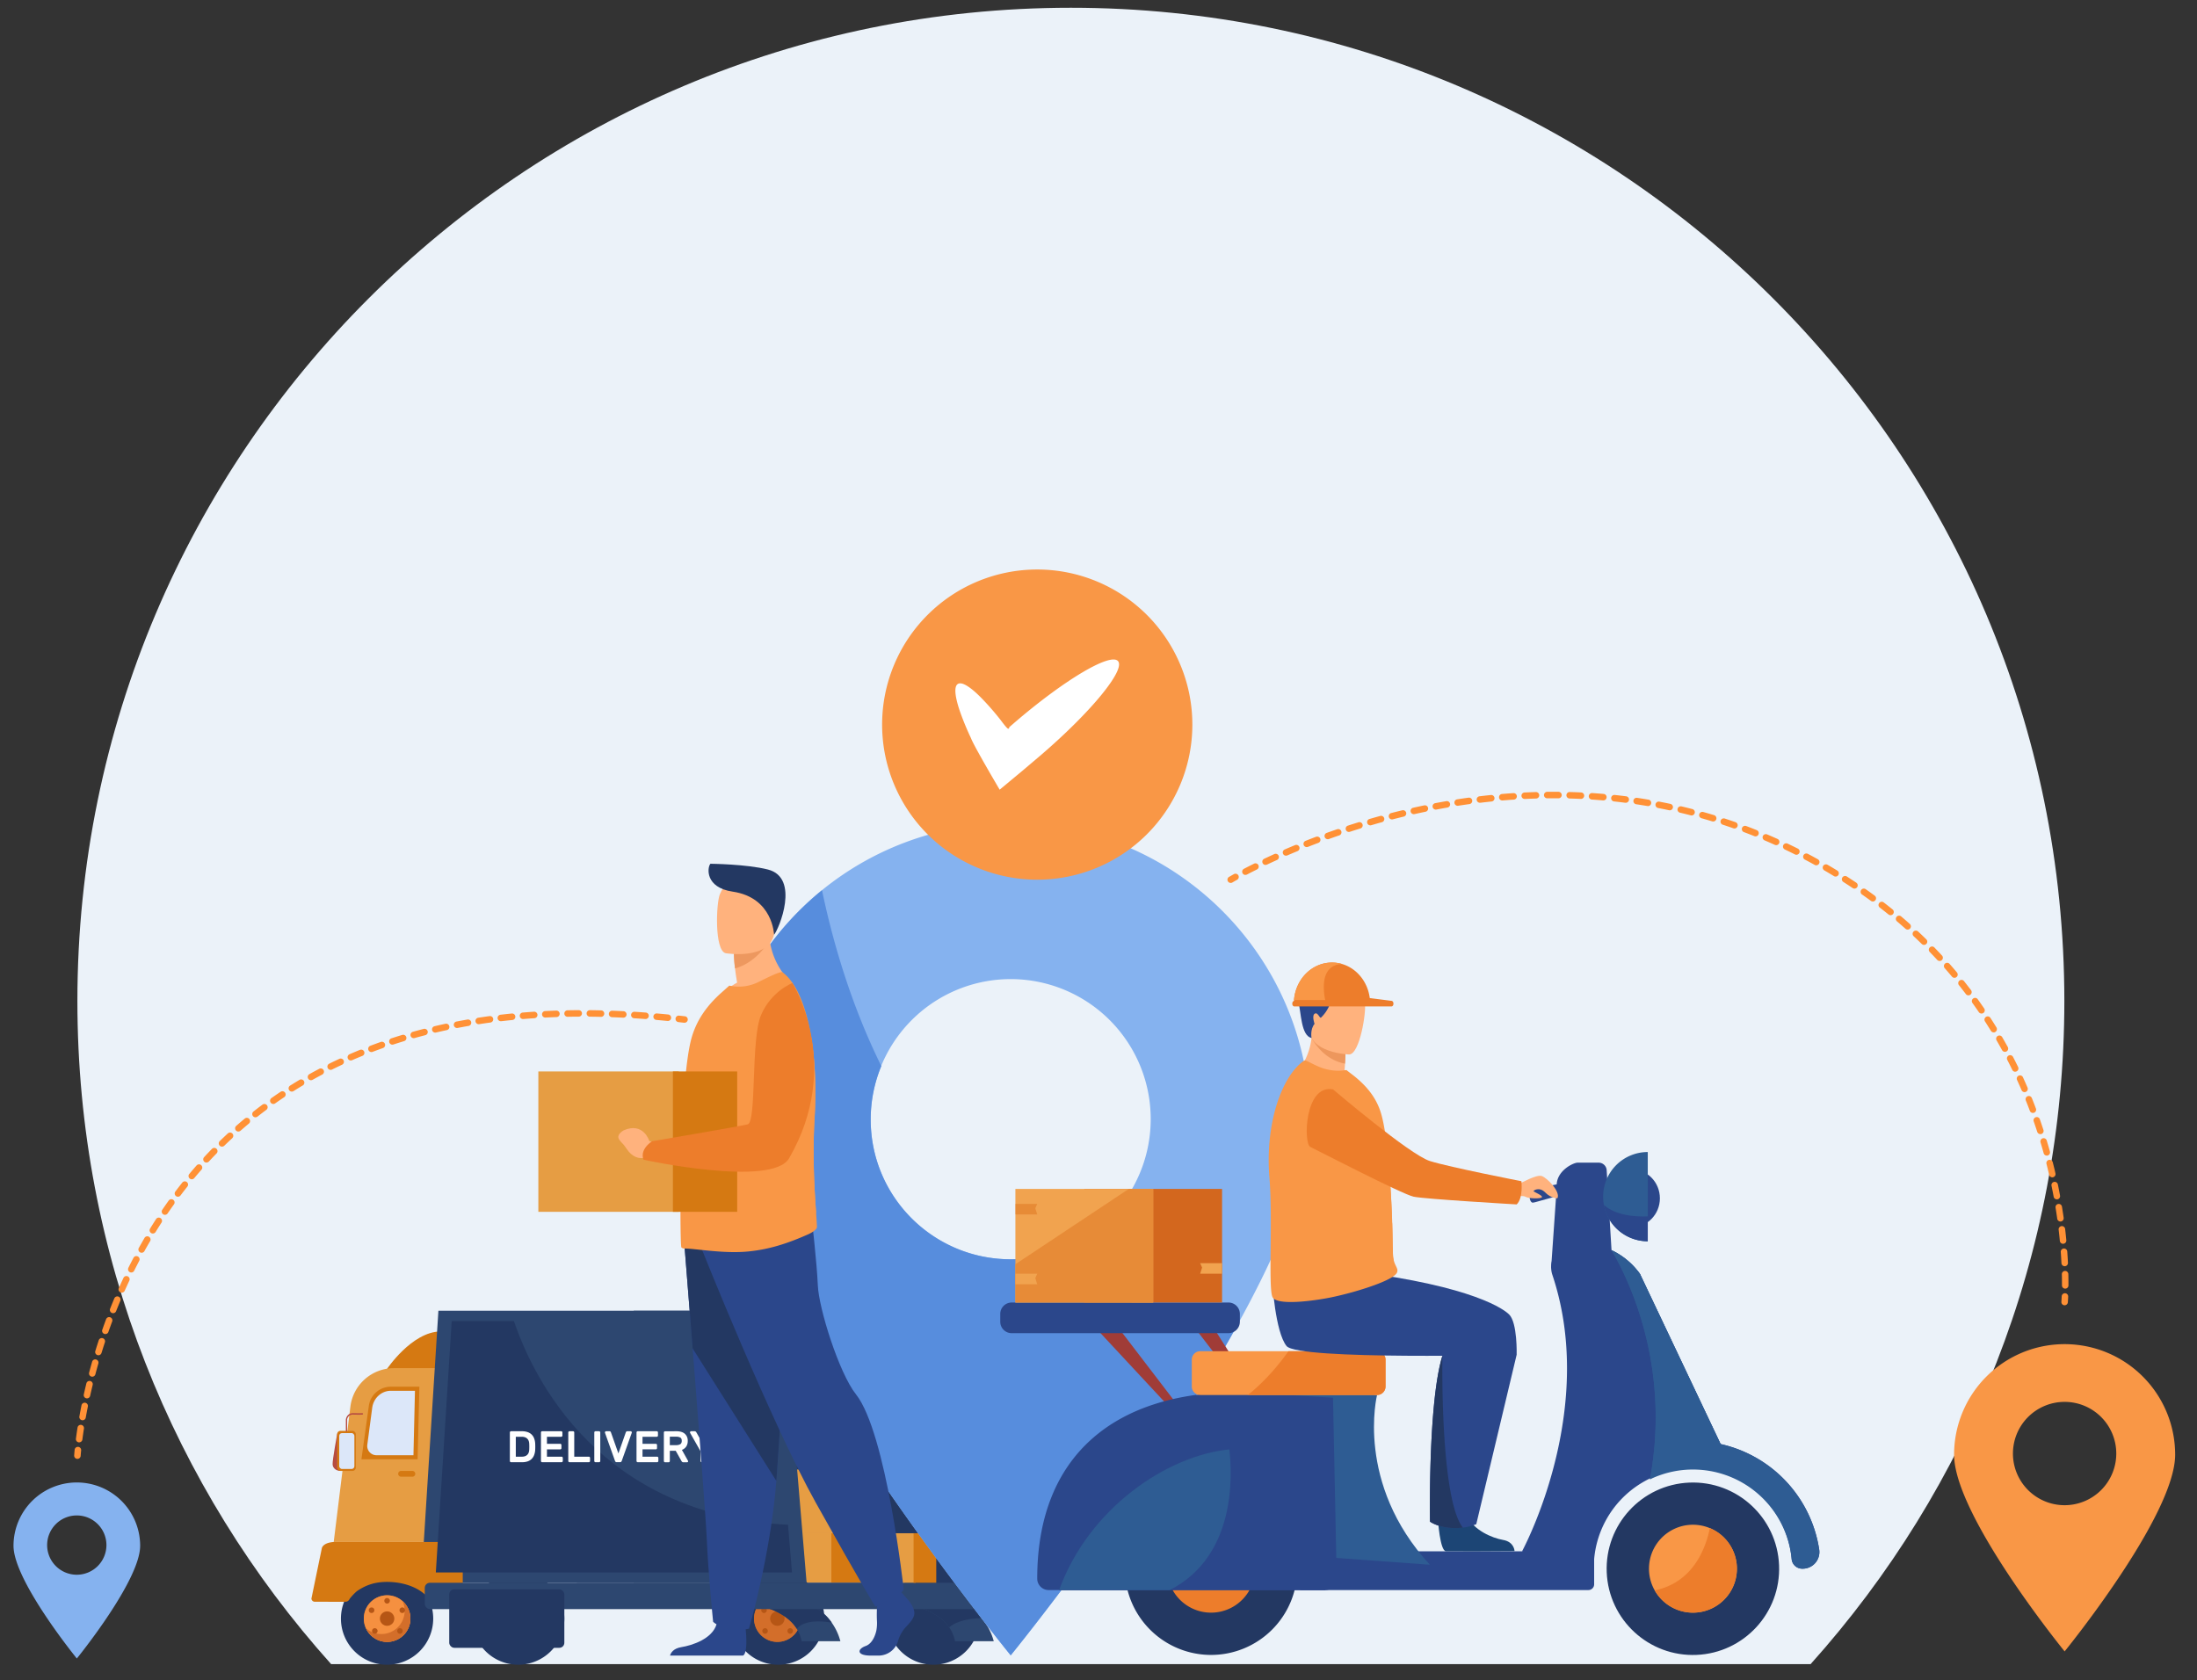 <svg xmlns="http://www.w3.org/2000/svg" viewBox="0 0 2371.4 1813.79"><rect x="0" y="0" width="2371.4" height="1813.79" fill="#333333" stroke="none"/><defs><style>.cls-1{fill:#ebf2f9;}.cls-2{fill:#2d4770;}.cls-3{fill:#233862;}.cls-4{fill:#e69d43;}.cls-5{fill:#d57912;}.cls-6{fill:#b65615;}.cls-7{fill:#d36e2a;}.cls-8{fill:#f59040;}.cls-9{fill:#dce7f9;}.cls-10{fill:#b64c41;}.cls-11{fill:#fff;}.cls-12{fill:#85b2ef;}.cls-13{fill:#578ddd;}.cls-14{fill:#f99746;}.cls-15{fill:#2b478b;}.cls-16{fill:#ffb27d;}.cls-17{fill:#ed7d2b;}.cls-18{fill:#ed985f;}.cls-19{fill:#a03c37;}.cls-20{fill:#2e5c93;}.cls-21{fill:#d3671e;}.cls-22{fill:#f1a34f;}.cls-23{fill:#e78b37;}.cls-24{fill:#d86713;opacity:0.4;}.cls-25{fill:#ed975d;}.cls-26{fill:#1c4575;}.cls-27{fill:#ff9136;}</style></defs><title>Монтажная область 2 copy 12</title><g id="Layer_9" data-name="Layer 9"><path class="cls-1" d="M1155.88,8.37C563.64,8.37,83.54,488.47,83.54,1080.71c0,275.08,103.59,526,273.88,715.78H1954.35c170.28-189.82,273.87-440.7,273.87-715.78C2228.22,488.47,1748.12,8.37,1155.88,8.37Z"/><polygon class="cls-2" points="1030.87 1414.97 684.04 1414.97 684.04 1708.66 1072.64 1708.66 1030.87 1414.97"/><polygon class="cls-3" points="1015.69 1425.03 622.6 1425.03 622.6 1708.66 1056.45 1708.66 1015.69 1425.03"/><rect class="cls-4" x="846.15" y="1654.46" width="53.45" height="54.2" transform="translate(1745.75 3363.12) rotate(180)"/><rect class="cls-5" x="897.38" y="1654.46" width="32.35" height="54.2" transform="translate(1827.11 3363.12) rotate(180)"/><rect class="cls-4" x="843.31" y="1586.37" width="88.64" height="68.84" transform="translate(1775.26 3241.57) rotate(180)"/><rect class="cls-5" x="929.73" y="1601.75" width="24.47" height="53.45" transform="translate(1883.93 3256.95) rotate(180)"/><rect class="cls-6" x="351.07" y="1674.05" width="124.23" height="55.1" rx="5.04"/><path class="cls-3" d="M790.2,1747.36a49.8,49.8,0,1,1,49.8,49.8A49.79,49.79,0,0,1,790.2,1747.36Z"/><path class="cls-3" d="M957.66,1747.36a49.8,49.8,0,1,1,49.8,49.8A49.8,49.8,0,0,1,957.66,1747.36Z"/><path class="cls-3" d="M368,1747.36a49.8,49.8,0,1,1,49.8,49.8A49.8,49.8,0,0,1,368,1747.36Z"/><path class="cls-7" d="M392.71,1747.36a25.14,25.14,0,1,1,25.13,25.13A25.13,25.13,0,0,1,392.71,1747.36Z"/><path class="cls-8" d="M392.71,1747.36a25.14,25.14,0,1,1,25.13,25.13A25.13,25.13,0,0,1,392.71,1747.36Z"/><path class="cls-7" d="M434.57,1728.6a25.13,25.13,0,0,1-39.66,29.05,25.14,25.14,0,1,0,39.66-29.05Z"/><circle class="cls-6" cx="417.84" cy="1747.36" r="7.79"/><path class="cls-6" d="M401.57,1760.71a3,3,0,1,1,3,3A3,3,0,0,1,401.57,1760.71Z"/><circle class="cls-6" cx="401.06" cy="1738.31" r="3.02"/><path class="cls-6" d="M431.22,1738.31a3,3,0,1,1,3,3A3,3,0,0,1,431.22,1738.31Z"/><path class="cls-6" d="M428.71,1760.71a3,3,0,1,1,3,3A3,3,0,0,1,428.71,1760.71Z"/><path class="cls-6" d="M414.82,1728.15a3,3,0,1,1,3,3A3,3,0,0,1,414.82,1728.15Z"/><path class="cls-7" d="M813.94,1747.36a25.13,25.13,0,1,1,25.13,25.13A25.13,25.13,0,0,1,813.94,1747.36Z"/><path class="cls-7" d="M813.94,1747.36a25.13,25.13,0,1,1,25.13,25.13A25.13,25.13,0,0,1,813.94,1747.36Z"/><circle class="cls-6" cx="839.07" cy="1747.36" r="7.79"/><path class="cls-6" d="M822.79,1760.71a3,3,0,1,1,3,3A3,3,0,0,1,822.79,1760.71Z"/><path class="cls-6" d="M821.66,1738.31a3,3,0,1,1,3,3A3,3,0,0,1,821.66,1738.31Z"/><path class="cls-6" d="M849.94,1760.71a3,3,0,1,1,3,3A3,3,0,0,1,849.94,1760.71Z"/><circle class="cls-6" cx="815.98" cy="1728.15" r="3.02"/><path class="cls-3" d="M509.54,1747.36a49.8,49.8,0,1,1,49.8,49.8A49.79,49.79,0,0,1,509.54,1747.36Z"/><path class="cls-5" d="M417.29,1478.46s27-40.76,58.26-41.1l-2.79,44.1Z"/><path class="cls-4" d="M576.47,1664.67H360.2l18-146.09a47.38,47.38,0,0,1,47-41.58H576.47Z"/><path class="cls-5" d="M450.76,1575.37H390.11l8-57.69A24,24,0,0,1,422,1497h30.68Z"/><path class="cls-9" d="M446.27,1571H406.34a10,10,0,0,1-9.88-11.28l5.3-39.91c1.4-10.55,10-18.39,20.14-18.39h26Z"/><polygon class="cls-2" points="870.64 1708.66 454.65 1708.66 473.21 1414.97 846.06 1414.97 870.64 1708.66"/><polygon class="cls-2" points="854.36 1697.52 469.93 1697.52 487.08 1426.11 831.64 1426.11 850.06 1646.11 854.36 1697.52"/><path class="cls-5" d="M492.17,1664.67h-132c-11.62.77-12.75,6.52-12.75,6.52l-11.28,54.58a3.64,3.64,0,0,0,3.81,3.39h33.18c2.1,0,3.61-1.54,4.5-3.48,0,0,5.11-6.31,8.53-8.57,8.58-5.65,17.89-9.36,31.65-9.36,16.92,0,31.86,5.38,40.86,13.6h33.47c4,0,7.34-2.11,7.34-4.68v-47.32C499.51,1666.78,496.2,1664.67,492.17,1664.67Z"/><path class="cls-2" d="M907.09,1771.81H865.27a38.83,38.83,0,0,0-5.24-13.47c-12.65-20.26-42.21-26.46-59.06-28.35a122.07,122.07,0,0,0-12.32-.83h71.89a52.76,52.76,0,0,1,37.24,22.62A61.31,61.31,0,0,1,907.09,1771.81Z"/><path class="cls-2" d="M1072.64,1771.81h-41.82a38.94,38.94,0,0,0-6.29-15.07c-19.11-27.55-70.33-27.58-70.33-27.58h71.9a52.44,52.44,0,0,1,33.46,17.8A62.14,62.14,0,0,1,1072.64,1771.81Z"/><path class="cls-3" d="M897.78,1751.78s-27.53-5.81-37.75,6.56c-12.65-20.26-42.21-26.46-59.06-28.35l-1-.83h60.58A52.76,52.76,0,0,1,897.78,1751.78Z"/><path class="cls-3" d="M1059.56,1747h0s-23-.51-35,9.78c-19.11-27.55-70.33-27.58-70.33-27.58h71.9A52.44,52.44,0,0,1,1059.56,1747Z"/><rect class="cls-2" x="458.48" y="1708.66" width="624.49" height="28.48" rx="5.6"/><rect class="cls-3" x="484.9" y="1715.81" width="124.23" height="63.09" rx="5.4"/><path class="cls-3" d="M854.86,1697.52H470.43l17.15-271.41h67.14c21,62,92.13,209,295.84,220Z"/><path class="cls-10" d="M364.13,1547.09s-5.4,29.06-5.13,33.8,4.74,7,8.14,7Z"/><rect class="cls-5" x="363.92" y="1544.67" width="20.13" height="43.26" rx="3.49"/><rect class="cls-9" x="366.15" y="1547.09" width="16.37" height="38.74" rx="2.98"/><path class="cls-10" d="M374,1545.46a.74.74,0,0,1-.67-.79v-12.31c0-.07.84-7,8.16-6.8,6.69.21,9.57,0,9.6,0a.73.73,0,0,1,.71.74.76.76,0,0,1-.63.84c-.12,0-3,.21-9.72,0a6.17,6.17,0,0,0-6.78,5.37v12.16A.74.74,0,0,1,374,1545.46Z"/><path class="cls-5" d="M445.14,1594.17H432.9a3.13,3.13,0,0,1-3.12-3.12h0a3.13,3.13,0,0,1,3.12-3.12h12.24a3.13,3.13,0,0,1,3.11,3.12h0A3.13,3.13,0,0,1,445.14,1594.17Z"/><rect class="cls-4" x="934.87" y="1655.2" width="53.45" height="53.45" transform="translate(1923.2 3363.86) rotate(180)"/><rect class="cls-5" x="986.1" y="1655.2" width="24.47" height="53.45" transform="translate(1996.68 3363.86) rotate(180)"/><path class="cls-11" d="M563.39,1545.1a18.21,18.21,0,0,1,6.13.93,11.72,11.72,0,0,1,4.35,2.65,11.54,11.54,0,0,1,2.67,4.16,18.55,18.55,0,0,1,1.13,5.44,69.47,69.47,0,0,1,0,7.07,18.48,18.48,0,0,1-1.13,5.44,11.63,11.63,0,0,1-2.65,4.16,11.42,11.42,0,0,1-4.27,2.65,17.55,17.55,0,0,1-6,.93h-12a1.3,1.3,0,0,1-1.29-1.29v-30.85a1.3,1.3,0,0,1,1.29-1.29Zm7.83,13.18a9.63,9.63,0,0,0-.6-2.84,6.46,6.46,0,0,0-1.48-2.29,6.77,6.77,0,0,0-2.46-1.53,10.07,10.07,0,0,0-3.53-.55h-6.4v21.49h6.64a9.41,9.41,0,0,0,3.39-.55,6.54,6.54,0,0,0,2.38-1.5,6.29,6.29,0,0,0,1.46-2.29,10,10,0,0,0,.6-2.87A64.13,64.13,0,0,0,571.22,1558.28Z"/><path class="cls-11" d="M606.18,1572.56a1.32,1.32,0,0,1,1.29,1.29v3.39a1.32,1.32,0,0,1-1.29,1.29h-21a1.3,1.3,0,0,1-1.29-1.29v-30.85a1.3,1.3,0,0,1,1.29-1.29h20.58a1.25,1.25,0,0,1,.91.38,1.27,1.27,0,0,1,.38.91v3.39a1.27,1.27,0,0,1-.38.91,1.25,1.25,0,0,1-.91.38H590.37v7.59h14.37A1.32,1.32,0,0,1,606,1560v3.39a1.3,1.3,0,0,1-1.29,1.29H590.37v7.93Z"/><path class="cls-11" d="M635.59,1572.56a1.3,1.3,0,0,1,1.29,1.29v3.39a1.3,1.3,0,0,1-1.29,1.29H614.68a1.3,1.3,0,0,1-1.29-1.29v-30.85a1.3,1.3,0,0,1,1.29-1.29h3.86a1.25,1.25,0,0,1,.91.38,1.23,1.23,0,0,1,.38.91v26.17Z"/><path class="cls-11" d="M642.76,1578.53a1.25,1.25,0,0,1-.91-.38,1.23,1.23,0,0,1-.38-.91v-30.85a1.23,1.23,0,0,1,.38-.91,1.25,1.25,0,0,1,.91-.38h3.86a1.25,1.25,0,0,1,.91.38,1.23,1.23,0,0,1,.38.91v30.85a1.23,1.23,0,0,1-.38.91,1.25,1.25,0,0,1-.91.38Z"/><path class="cls-11" d="M667.49,1569.07l8-22.77a2.41,2.41,0,0,1,.5-.79,1.35,1.35,0,0,1,1.07-.41h3.63a1.3,1.3,0,0,1,1.29,1.29v.17a1.19,1.19,0,0,1-.09.31l-10.7,30a3.38,3.38,0,0,1-.67,1.21,1.48,1.48,0,0,1-1.15.41h-3.82a1.45,1.45,0,0,1-1.14-.41,3.23,3.23,0,0,1-.67-1.21l-10.7-30a1.19,1.19,0,0,1-.09-.31v-.17a1.3,1.3,0,0,1,1.28-1.29h3.63a1.37,1.37,0,0,1,1.08.41,2.59,2.59,0,0,1,.5.79Z"/><path class="cls-11" d="M709.33,1572.56a1.32,1.32,0,0,1,1.29,1.29v3.39a1.32,1.32,0,0,1-1.29,1.29h-21a1.32,1.32,0,0,1-1.29-1.29v-30.85a1.32,1.32,0,0,1,1.29-1.29h20.58a1.3,1.3,0,0,1,1.29,1.29v3.39a1.3,1.3,0,0,1-1.29,1.29H693.52v7.59h14.37a1.23,1.23,0,0,1,.91.39,1.19,1.19,0,0,1,.38.9v3.39a1.2,1.2,0,0,1-.38.91,1.22,1.22,0,0,1-.91.38H693.52v7.93Z"/><path class="cls-11" d="M730.15,1545.1c4,0,7,.93,9.07,2.77a9.78,9.78,0,0,1,3.11,7.69,10.75,10.75,0,0,1-1.6,6,9.5,9.5,0,0,1-4.71,3.65l6.59,11.79a1.19,1.19,0,0,1,.15.53,1,1,0,0,1-.31.74,1,1,0,0,1-.74.31h-4.06a1.93,1.93,0,0,1-1.41-.45,3.18,3.18,0,0,1-.65-.84l-6.25-11.12H723v11.12a1.3,1.3,0,0,1-1.28,1.29h-3.87a1.25,1.25,0,0,1-.91-.38,1.23,1.23,0,0,1-.38-.91v-30.85a1.23,1.23,0,0,1,.38-.91,1.25,1.25,0,0,1,.91-.38Zm-7.17,15h6.93a8.56,8.56,0,0,0,4.35-1q1.62-1,1.62-3.63c0-1.78-.54-3-1.62-3.58a8.9,8.9,0,0,0-4.35-.91H723Z"/><path class="cls-11" d="M772.7,1545.1a1.3,1.3,0,0,1,1.29,1.29.88.88,0,0,1-.1.43l-11.31,19.92v10.5a1.32,1.32,0,0,1-1.29,1.29h-3.82a1.3,1.3,0,0,1-1.29-1.29v-10.5l-11.32-19.92a.88.88,0,0,1-.1-.43,1.3,1.3,0,0,1,1.29-1.29h3.58a2,2,0,0,1,1.44.48,2.77,2.77,0,0,1,.57.72l7.74,13.51,7.73-13.51a2.88,2.88,0,0,1,.58-.72,1.91,1.91,0,0,1,1.43-.48Z"/><path class="cls-12" d="M1090.94,888.76A322.18,322.18,0,0,0,887.24,961c-73,59.47-119.47,149.84-119.47,250.92,0,178.44,323.17,575.1,323.17,575.1s146.77-180.2,242.24-352.25c46.46-83.21,80.92-164.65,80.92-222.85C1414.1,1033.51,1269.37,888.76,1090.94,888.76Zm0,470.71c-83.47,0-151.12-67.38-151.12-150.86a151.12,151.12,0,1,1,184,147A139.74,139.74,0,0,1,1090.94,1359.47Z"/><path class="cls-13" d="M1333.18,1434.78c-95.47,172-242.24,352.25-242.24,352.25s-323.17-396.66-323.17-575.1c0-101.08,46.46-191.45,119.47-250.92,12.25,58.45,32.16,125.33,64.07,189.91a150.15,150.15,0,0,0-11.49,57.69c0,83.48,67.65,150.86,151.12,150.86a139.74,139.74,0,0,0,32.93-3.83C1180.28,1394.19,1249.2,1422.52,1333.18,1434.78Z"/><path class="cls-14" d="M2228.51,1451.07a119.31,119.31,0,0,0-119.31,119.31c0,65.89,119.31,212.39,119.31,212.39s119.31-146.5,119.31-212.39A119.31,119.31,0,0,0,2228.51,1451.07Zm0,173.87a55.77,55.77,0,1,1,55.76-55.77A55.77,55.77,0,0,1,2228.51,1624.94Z"/><path class="cls-12" d="M82.93,1600.4a68.35,68.35,0,0,0-68.35,68.35c0,37.75,68.35,121.67,68.35,121.67s68.35-83.92,68.35-121.67A68.35,68.35,0,0,0,82.93,1600.4Zm0,99.6a32,32,0,1,1,31.95-32A32,32,0,0,1,82.93,1700Z"/><path class="cls-15" d="M802.06,1787.29H723.2c.82-2.83,3.48-7.69,12.2-9.11,12.17-2,33.26-9,38-24.61.15-.5.29-1,.41-1.53,3.73-16.64,30.89,5.09,30.89,5.09s.08.67.2,1.8C805.49,1765,807.08,1784.49,802.06,1787.29Z"/><path class="cls-15" d="M738.64,1342.41s4.12,51.46,9,113.33c6.59,84,14.51,187.25,15.3,206.81,1.35,34,6.79,88.26,6.79,88.26s12.9,12.91,38.7,7.47c0,0,23-77.54,29.57-159.57l.3-4.06c6.12-83.51,15.62-259.37,15.62-259.37Z"/><path class="cls-3" d="M738.64,1342.41s4.12,51.46,9,113.33l90.36,143,.3-4.06c6.12-83.51,15.62-259.37,15.62-259.37Z"/><path class="cls-15" d="M757.48,1348.52s74.34,186.38,123.23,274,64.16,112,64.16,112,28-11.2,30.56-18.84c0,0-18.7-169.09-51.44-210.31-18.5-23.3-40.23-93.19-41.24-117.64s-6.62-72.82-6.62-72.82Z"/><path class="cls-16" d="M855.3,1061.3S805,1086,776,1076.8a68.83,68.83,0,0,1,19.63-16c-1-5.91-1.78-11-2.23-15.39a144,144,0,0,1-1.23-15.73l19.41-15.5L830,999.39C828.53,1041.11,855.3,1061.3,855.3,1061.3Z"/><path class="cls-14" d="M881.8,1324.46c.12,3.12-6.46,6.69-9.36,8-21.53,9.59-41.61,16.28-64.36,18.52-26.89,2.79-58.67-3.35-69.6-3.13a4.54,4.54,0,0,1-3-1.22c-.78-.56-1.33-33.47-.78-74.85,0-1.67,0-3.34.11-5v-.55c.23-16.18.79-33.13,1.57-50.08,1.56-37.26,4.46-73.18,9.37-93,5.91-23.42,19.29-38.93,31.45-50.19l10-8.93a47.56,47.56,0,0,0,31.23-3.79c11.6-5.69,24.29-12.07,26.3-10.51,15.17,11.27,25.23,36.83,30.7,69.18a364.68,364.68,0,0,1,4.57,61.35c0,8-.22,16.28-.67,24.43-2.68,44.17,0,82.54,1.56,104.73C881.36,1315.87,881.69,1320.89,881.8,1324.46Z"/><path class="cls-14" d="M880.91,1309.4C637.2,1309.07,836,1127.7,836,1127.7l39.49-8.81a364.68,364.68,0,0,1,4.57,61.35c0,8-.22,16.28-.67,24.43C876.67,1248.84,879.35,1287.21,880.91,1309.4Z"/><rect class="cls-4" x="581.09" y="1156.68" width="151.54" height="151.54" transform="translate(1313.72 2464.9) rotate(180)"/><rect class="cls-5" x="726.32" y="1156.68" width="69.38" height="151.54" transform="translate(1522.02 2464.9) rotate(180)"/><path class="cls-16" d="M709.87,1234.68l-9-2.89s-6.31-20.89-27.65-11.54c0,0-8.67,4.6-4.85,10s3.12,2.58,8.33,10.41,13.47,11.54,20.05,8.58l7.5.22Z"/><path class="cls-17" d="M855.31,1061.25s55.19,87.77-3.6,189.2c-18.36,31.67-157,1.57-157,1.57s-5.41-9.76,9.06-20c0,0,92.29-15.62,103.29-18.24,9.76-2.33,3.25-92,14.41-118S855.31,1061.25,855.31,1061.25Z"/><path class="cls-18" d="M830.31,1015.35s-12.72,23.53-36.92,30.11a144,144,0,0,1-1.23-15.73l19.41-15.5Z"/><path class="cls-16" d="M783.31,1029.05s48,8,52.5-22S849.54,958,819.09,951.6,781,955.78,777,965.41,771,1026.21,783.31,1029.05Z"/><path class="cls-3" d="M835.49,1009.13s-1-40.13-44.69-46.57c-29.95-4.42-27.46-26.11-24-30.08,0,0,38.71.32,62,6.19C863.92,947.53,840.69,1003.16,835.49,1009.13Z"/><path class="cls-15" d="M975.42,1722l-2.32-3-26.43,14.81c-.25,5-.38,10.9-.1,16a44.25,44.25,0,0,1-.63,10.37c-.55,2.63-3.35,13.82-11.54,16.76-9.29,3.33-10,10.47,5.82,10.36l8.28,0a22,22,0,0,0,21-16.28,37.51,37.51,0,0,1,6.42-12.43c4.17-4.87,9.08-9.17,10.66-14.5C989.35,1734.86,975.42,1722,975.42,1722Z"/><polygon class="cls-19" points="1273.83 1531.57 1279.04 1527.32 1209.18 1436.03 1183.97 1434.97 1273.83 1531.57"/><polygon class="cls-19" points="1365.1 1531.57 1369.41 1527.32 1311.62 1436.03 1290.76 1434.97 1365.1 1531.57"/><path class="cls-15" d="M1791.66,1293.63c0-17.33-13.71-31.37-30.63-31.37s-30.64,14-30.64,31.37S1744.11,1325,1761,1325,1791.66,1311,1791.66,1293.63Z"/><path class="cls-15" d="M1403.05,1716.55h311.49a6.19,6.19,0,0,0,6.15-6.2v-29.44a6.19,6.19,0,0,0-6.15-6.2H1439.38a6.2,6.2,0,0,0-6.16,6.2Z"/><path class="cls-3" d="M1400.3,1693.49a93.09,93.09,0,1,0-93.09,93.09A93.09,93.09,0,0,0,1400.3,1693.49Z"/><path class="cls-17" d="M1354.67,1693.49a47.46,47.46,0,1,0-47.46,47.45A47.45,47.45,0,0,0,1354.67,1693.49Z"/><path class="cls-15" d="M1785.7,1562.09a137.83,137.83,0,0,1,177.92,110.8,18,18,0,0,1-17.78,20.6h-.61a11.44,11.44,0,0,1-11.36-10.41,107,107,0,0,0-213.58,10.41H1689.5A138.05,138.05,0,0,1,1785.7,1562.09Z"/><path class="cls-15" d="M1642.86,1674.71l46.64,18.78c32.3-62.81,65.29-93.63,93.5-108.83,50.75-27.36,86.08-4.19,74.18-25.74l-87.06-183.7a80,80,0,0,0-72.32-33,26,26,0,0,0-22.18,34.12c11.4,34.09,15.78,68.35,15.78,100.88C1691.4,1585.55,1642.86,1674.71,1642.86,1674.71Z"/><path class="cls-15" d="M1690.41,1363.52l35.14-13.42c4.78,0,13.9,4.32,13.9-.46l-5.21-85.8a8.72,8.72,0,0,0-8.69-8.7H1702.9c-4.78,0-24,9.17-22.59,26.34l-6,86.49C1674.28,1372.75,1685.63,1363.52,1690.41,1363.52Z"/><path class="cls-15" d="M1092,1406.14h234a12.31,12.31,0,0,1,12.31,12.31v8.45a12.32,12.32,0,0,1-12.32,12.32H1092a12.32,12.32,0,0,1-12.32-12.32v-8.45A12.32,12.32,0,0,1,1092,1406.14Z" transform="translate(2417.97 2845.36) rotate(180)"/><circle class="cls-3" cx="1827.33" cy="1693.49" r="93.09" transform="translate(-68.8 77.4) rotate(-2.38)"/><path class="cls-14" d="M1779.88,1693.49a47.23,47.23,0,0,0,5.47,22.13c.23.43.46.85.71,1.27a47.45,47.45,0,1,0,59.51-67.21l-.55-.22a47.45,47.45,0,0,0-65.14,44Z"/><path class="cls-20" d="M1486.37,1506s-24,95.32,57,183.2L1344,1674.71l25.39-192.38Z"/><path class="cls-15" d="M1119.56,1704.23a12.34,12.34,0,0,0,12.31,12.32H1430.5a12.35,12.35,0,0,0,12.32-12.32l-4-195.32-100.56-6.15C1204.34,1502.76,1119.56,1570.28,1119.56,1704.23Z"/><path class="cls-20" d="M1730.39,1291.85a48.83,48.83,0,0,0,.81,8.86,48.19,48.19,0,0,0,47.37,39.3v-96.33A48.18,48.18,0,0,0,1730.39,1291.85Z"/><path class="cls-15" d="M1654.36,1298.35c.19,0,2.18-.39,2.37-.43l53-14.7c2.1-.41,3.56-3,3.25-5.82s-2.26-4.75-4.37-4.33l-53.12,10.37c-2.1.41-3.78,3.6-4.27,6.36C1650.38,1294.42,1652.48,1298.35,1654.36,1298.35Z"/><path class="cls-20" d="M1782.42,1588.37c-.48,3-1,5.84-1.39,8.61l.41-.19a107,107,0,0,1,152.43,86.29,11.44,11.44,0,0,0,11.36,10.41h.61a18,18,0,0,0,17.78-20.6,138.17,138.17,0,0,0-105.88-113.84l-.56-.13-87.06-183.7a79.72,79.72,0,0,0-30.67-25.58c14.84,25,55.78,104.83,46.25,212.45q-1,11.09-2.7,22.57C1782.81,1585.89,1782.62,1587.13,1782.42,1588.37Z"/><path class="cls-14" d="M1286.39,1467.82v29a9.18,9.18,0,0,0,9.15,9.15h190.83a9.2,9.2,0,0,0,9.16-9.15v-29a9.18,9.18,0,0,0-9.16-9.15H1295.54A9.17,9.17,0,0,0,1286.39,1467.82Z"/><path class="cls-15" d="M1143.21,1716.55H1430.5s17.53-106.37-47.13-142.29c-15.57-8.65-35.13-11.63-56.44-9.55C1259.75,1571.29,1175.16,1628.21,1143.21,1716.55Z"/><path class="cls-15" d="M1731.2,1300.71a48.19,48.19,0,0,0,47.37,39.3v-26.88C1764.42,1313.7,1744,1312.16,1731.2,1300.71Z"/><path class="cls-17" d="M1346.8,1506h139.57a9.2,9.2,0,0,0,9.16-9.15v-29a9.18,9.18,0,0,0-9.16-9.15h-95.62C1382.44,1470.4,1366.82,1490.29,1346.8,1506Z"/><path class="cls-20" d="M1143.21,1716.55h119.32c72-36.55,67.62-124.72,64.4-151.84C1259.75,1571.29,1175.16,1628.21,1143.21,1716.55Z"/><path class="cls-17" d="M1786.06,1716.89a47.45,47.45,0,1,0,59.51-67.21C1841.44,1670.22,1828.16,1708.28,1786.06,1716.89Z"/><path class="cls-20" d="M1782.42,1588.37c-.48,3-1,5.84-1.39,8.61l.41-.19c17.19-15.9,53.51-30,76.3-37.74l-.56-.13-87.06-183.7a79.72,79.72,0,0,0-30.67-25.58c14.84,25,55.78,104.83,46.25,212.45q-1,11.09-2.7,22.57C1782.81,1585.89,1782.62,1587.13,1782.42,1588.37Z"/><rect class="cls-21" x="1170.36" y="1283.5" width="148.73" height="122.63"/><rect class="cls-22" x="1096" y="1283.51" width="148.72" height="122.63"/><polygon class="cls-22" points="1319 1375.04 1295.43 1375.04 1297.51 1368.41 1295.43 1363.67 1319 1363.67 1319 1375.04"/><polygon class="cls-23" points="1095.99 1364.81 1095.99 1406.14 1244.72 1406.14 1244.72 1283.51 1218.37 1283.51 1095.99 1364.81"/><polygon class="cls-24" points="1095.99 1311.01 1119.56 1311.01 1117.48 1304.38 1119.56 1299.64 1095.99 1299.64 1095.99 1311.01"/><polygon class="cls-22" points="1095.99 1386.41 1119.56 1386.41 1117.48 1379.78 1119.56 1375.04 1095.99 1375.04 1095.99 1386.41"/><path class="cls-16" d="M1469.78,1172.37c-25.71,10.44-72.71-11.88-72.71-11.88s15.6-13.81,18.57-40c.16-1.32.27-2.66.35-4l13.29-4.73,22.78,15.51a177.55,177.55,0,0,1-.27,21q-.19,3.49-.55,7.51C1463.06,1161,1469.78,1172.37,1469.78,1172.37Z"/><path class="cls-25" d="M1452.06,1127.26a177.55,177.55,0,0,1-.27,21c-20.72-3.76-32.12-20.5-36.15-27.71.16-1.32.27-2.66.35-4l13.29-4.73Z"/><path class="cls-16" d="M1456.26,1138.37s-44.28-1.44-43-29-3.5-46.31,24.83-46.55,33.31,10.53,35.11,19.84S1467.81,1138,1456.26,1138.37Z"/><path class="cls-15" d="M1415.64,1120.52s-1.73-9.17,3.26-15.22c0,0-3.22-9,.24-11s5.26,5.66,6.78,4.22,8.21-8.24,10.28-17.21,32.76-2.55,36.39-1.46-20.38-43.7-46.29-33.1-27.86,23.92-24.87,34.7S1404.15,1118.3,1415.64,1120.52Z"/><path class="cls-15" d="M1373.28,1383.6s3.07,54.09,15.39,69.5,248.37,9.43,248.37,9.43,1-34.69-8.21-43.6-52.34-34.54-190-49.06Z"/><path class="cls-14" d="M1370.14,1270.38c3.84,46.46-1.23,117.13,3.15,129.37,3.76,10.57,46.69,4.28,63.82.76,6.35-1.31,14-3.17,22-5.37,22.12-6.15,46.24-14.94,48.83-21.46a4.89,4.89,0,0,0,.23-.75,5.15,5.15,0,0,0,0-2.73c-.63-2.47-2.62-5.07-3.77-9.6a28,28,0,0,1-.8-5.56c-.4-8.42-.38-18.2-.67-28.73l-.09-2.91a39.09,39.09,0,0,0-.2-4.05v-.48c0-.25,0-.49,0-.74-.37-13-1.13-26.62-2-40.16q-.42-6.33-.9-12.56c-.11-1.47-.23-2.93-.34-4.37-.23-2.71-.45-5.4-.7-8-1.93-20.81-4.54-39.33-8-51-5.63-19.08-18-31.52-29.33-40.63l-8.17-6.29c-9.11,1.78-19.89.59-29.64-3.54-10.54-4.51-14.18-7.73-16-6.51C1383.11,1161.86,1365.59,1213.57,1370.14,1270.38Z"/><path class="cls-26" d="M1552.11,1640.49s2.09,33.67,8.6,34.16c.87.06,33,.06,33,.06l41.07-.24s-.27-9.9-12.27-12-32.1-10.53-39.38-26.39C1575.52,1619.39,1552.11,1640.49,1552.11,1640.49Z"/><path class="cls-15" d="M1543.52,1642.68s8,6.11,24.12,6.89a64.64,64.64,0,0,0,11.33-.45,53.93,53.93,0,0,0,14.49-3.7l43.58-182.9s-47.21-41.24-71.84-15.6c-3.21,3.35-6,9.15-8.3,16.71C1541.28,1514.06,1543.52,1642.68,1543.52,1642.68Z"/><path class="cls-14" d="M1438.86,1235.06s30.56,111.9,65.47,125.54a28,28,0,0,1-.8-5.56c-.4-8.42-.38-18.2-.67-28.73l-.09-2.91a39.09,39.09,0,0,0-.2-4.05v-.48c0-.25,0-.49,0-.74-.37-13-1.13-26.62-2-40.16q-.42-6.33-.9-12.56C1484.27,1246.84,1463.42,1233.5,1438.86,1235.06Z"/><path class="cls-16" d="M1622.19,1278.17s13.31,1,16.73,0,19.5-10.61,25.32-8.56,20.52,17.11,16.76,24c0,0-6.84.17-13.17-6.33s-13.17-2-12.49-1.19,10.61,4.79,8.9,6.5-14.71,1.36-17.79-.69-26,.51-26,.51Z"/><path class="cls-17" d="M1438.86,1176.05s82.77,70.55,104.55,77.35,98.76,21.77,98.76,21.77,2.12,18.22-5.1,25.06c0,0-98.9-5.73-111.22-8.34s-104.08-50.16-111.56-53.75S1408,1170.23,1438.86,1176.05Z"/><path class="cls-3" d="M1543.52,1642.68s8,6.11,24.12,6.89a64.64,64.64,0,0,0,11.33-.45c-24.86-31.44-22.07-185.49-22.07-185.49C1541.28,1514.06,1543.52,1642.68,1543.52,1642.68Z"/><path class="cls-17" d="M1394.9,1083.27v.42a2.93,2.93,0,0,0,1.29,2.58,1.7,1.7,0,0,0,.81.22h104.93c1.16,0,2.11-1.26,2.11-2.8v-.42c0-1.54-1-2.8-2.11-2.8l-23.43-3c-2.19-17.41-13.75-31.61-29-36.51h0a38.26,38.26,0,0,0-11.75-1.83c-21.53,0-39.17,17.78-41,40.45l-.06.79-.44.33A2.93,2.93,0,0,0,1394.9,1083.27Z"/><path class="cls-14" d="M1430.36,1079.57c-7.82-41.38,18.21-38.72,19.09-38.62a38.26,38.26,0,0,0-11.75-1.83c-21.53,0-39.17,17.78-41,40.45Z"/><path class="cls-27" d="M1328.4,953.16a3.5,3.5,0,0,1-1.81-6.5c.08,0,1.87-1.12,5.3-3a3.5,3.5,0,1,1,3.42,6.11c-3.32,1.85-5.09,2.91-5.11,2.92A3.45,3.45,0,0,1,1328.4,953.16Z"/><path class="cls-27" d="M2229.12,1391.15h0a3.5,3.5,0,0,1-3.48-3.51c0-.73,0-1.48,0-2.26,0-3.18,0-6.47-.12-9.76a3.5,3.5,0,1,1,7-.16c.08,3.34.12,6.68.12,9.92,0,.79,0,1.55,0,2.29A3.49,3.49,0,0,1,2229.12,1391.15Zm-.54-24.23a3.51,3.51,0,0,1-3.5-3.33c-.19-4-.43-8-.72-12a3.5,3.5,0,0,1,7-.51c.29,4.07.54,8.17.74,12.19a3.51,3.51,0,0,1-3.33,3.67Zm-1.75-24.18a3.5,3.5,0,0,1-3.48-3.17c-.38-4-.81-8-1.28-12a3.5,3.5,0,0,1,7-.82c.47,4,.91,8.11,1.29,12.13a3.5,3.5,0,0,1-3.15,3.81Zm-2.83-24.07a3.51,3.51,0,0,1-3.47-3c-.55-4-1.16-8-1.8-11.91a3.5,3.5,0,0,1,6.91-1.12c.65,4,1.26,8,1.83,12a3.51,3.51,0,0,1-3,4Zm-3.89-23.91a3.5,3.5,0,0,1-3.43-2.87c-.73-3.92-1.51-7.89-2.32-11.81a3.5,3.5,0,1,1,6.86-1.42c.82,4,1.61,8,2.34,12a3.51,3.51,0,0,1-2.81,4.08A3.47,3.47,0,0,1,2220.11,1294.76ZM2215.2,1271a3.52,3.52,0,0,1-3.41-2.72c-.89-3.9-1.84-7.83-2.82-11.7a3.5,3.5,0,1,1,6.78-1.71c1,3.91,2,7.9,2.86,11.84a3.5,3.5,0,0,1-2.62,4.2A3.61,3.61,0,0,1,2215.2,1271Zm-5.94-23.48a3.51,3.51,0,0,1-3.37-2.57c-1.07-3.86-2.19-7.75-3.33-11.56a3.5,3.5,0,1,1,6.7-2c1.16,3.86,2.3,7.8,3.38,11.71a3.51,3.51,0,0,1-2.44,4.31A3.43,3.43,0,0,1,2209.26,1247.56Zm-7-23.2A3.5,3.5,0,0,1,2199,1222c-1.24-3.8-2.53-7.63-3.85-11.4a3.5,3.5,0,0,1,6.61-2.32c1.33,3.82,2.64,7.71,3.89,11.55a3.5,3.5,0,0,1-2.24,4.41A3.44,3.44,0,0,1,2202.29,1224.36Zm-8-22.85a3.51,3.51,0,0,1-3.28-2.27c-1.4-3.73-2.87-7.5-4.36-11.21a3.5,3.5,0,0,1,6.5-2.61c1.51,3.75,3,7.57,4.42,11.36a3.5,3.5,0,0,1-3.28,4.73Zm-9-22.46a3.51,3.51,0,0,1-3.21-2.12c-1.59-3.69-3.23-7.38-4.88-11a3.5,3.5,0,0,1,6.37-2.91c1.67,3.65,3.33,7.4,4.94,11.14a3.49,3.49,0,0,1-1.84,4.59A3.35,3.35,0,0,1,2185.25,1179.05Zm-10.07-22a3.51,3.51,0,0,1-3.15-2c-1.74-3.59-3.56-7.2-5.39-10.75a3.5,3.5,0,1,1,6.22-3.21c1.86,3.6,3.7,7.26,5.46,10.89a3.51,3.51,0,0,1-3.14,5Zm-11.11-21.51a3.49,3.49,0,0,1-3.07-1.82c-1.92-3.51-3.91-7-5.9-10.48a3.5,3.5,0,1,1,6.06-3.5c2,3.48,4,7.06,6,10.62a3.5,3.5,0,0,1-3.07,5.18Zm-12.13-21a3.49,3.49,0,0,1-3-1.67c-2.08-3.4-4.23-6.82-6.4-10.17a3.5,3.5,0,0,1,5.88-3.8c2.2,3.4,4.38,6.87,6.49,10.31a3.51,3.51,0,0,1-1.16,4.82A3.56,3.56,0,0,1,2151.94,1114.58Zm-13.14-20.33a3.49,3.49,0,0,1-2.9-1.53c-2.25-3.3-4.57-6.61-6.89-9.84a3.5,3.5,0,0,1,5.69-4.08c2.35,3.27,4.7,6.63,7,10a3.5,3.5,0,0,1-2.89,5.47Zm-14.12-19.65a3.51,3.51,0,0,1-2.8-1.39c-2.4-3.17-4.87-6.36-7.36-9.49a3.5,3.5,0,1,1,5.47-4.36c2.53,3.17,5,6.41,7.48,9.63a3.5,3.5,0,0,1-2.79,5.61Zm-15.08-18.93a3.48,3.48,0,0,1-2.68-1.26c-2.56-3-5.19-6.11-7.83-9.11a3.5,3.5,0,1,1,5.25-4.63c2.68,3,5.35,6.16,7.94,9.25a3.5,3.5,0,0,1-2.68,5.75Zm-16-18.17a3.51,3.51,0,0,1-2.57-1.12c-2.7-2.92-5.48-5.85-8.26-8.72a3.5,3.5,0,0,1,5-4.88c2.82,2.91,5.64,5.89,8.38,8.85a3.49,3.49,0,0,1-2.57,5.87Zm-16.86-17.36a3.48,3.48,0,0,1-2.45-1c-2.83-2.78-5.75-5.58-8.68-8.31a3.5,3.5,0,1,1,4.78-5.11c3,2.77,5.93,5.6,8.8,8.42a3.5,3.5,0,0,1-2.45,6Zm-17.68-16.52a3.48,3.48,0,0,1-2.32-.89c-3-2.66-6-5.31-9.07-7.89a3.5,3.5,0,1,1,4.53-5.33c3.08,2.61,6.17,5.3,9.19,8a3.5,3.5,0,0,1-2.33,6.12ZM2040.63,988a3.47,3.47,0,0,1-2.2-.78c-3.08-2.5-6.26-5-9.43-7.45a3.5,3.5,0,0,1,4.28-5.54c3.22,2.48,6.43,5,9.55,7.55a3.5,3.5,0,0,1-2.2,6.22Zm-19.15-14.79a3.47,3.47,0,0,1-2.07-.68c-3.21-2.36-6.49-4.73-9.76-7a3.5,3.5,0,0,1,4-5.73c3.31,2.33,6.64,4.72,9.89,7.11a3.5,3.5,0,0,1-2.08,6.32Zm-19.8-13.91a3.47,3.47,0,0,1-1.94-.59c-3.31-2.22-6.7-4.44-10.06-6.59a3.5,3.5,0,1,1,3.77-5.9c3.4,2.18,6.83,4.43,10.18,6.67a3.5,3.5,0,0,1-2,6.41Zm-20.38-13a3.53,3.53,0,0,1-1.82-.51c-3.41-2.08-6.89-4.15-10.34-6.15a3.5,3.5,0,0,1,3.52-6.06c3.49,2,7,4.13,10.46,6.23a3.5,3.5,0,0,1-1.82,6.49Zm-637-1.77a3.5,3.5,0,0,1-1.62-6.61c3.49-1.82,7.14-3.68,10.86-5.52a3.5,3.5,0,1,1,3.11,6.27c-3.67,1.82-7.29,3.66-10.74,5.46A3.46,3.46,0,0,1,1344.26,944.45Zm616.11-10.39a3.47,3.47,0,0,1-1.69-.44c-3.51-2-7.07-3.87-10.58-5.72a3.5,3.5,0,0,1,3.26-6.2c3.56,1.88,7.16,3.83,10.71,5.8a3.5,3.5,0,0,1-1.7,6.56Zm-594.4-.38a3.5,3.5,0,0,1-1.5-6.66c3.62-1.71,7.34-3.43,11-5.1a3.5,3.5,0,0,1,2.88,6.38c-3.67,1.66-7.35,3.36-10.94,5.05A3.43,3.43,0,0,1,1366,933.68Zm22.08-10a3.5,3.5,0,0,1-1.39-6.71c3.7-1.6,7.48-3.19,11.21-4.73a3.5,3.5,0,0,1,2.67,6.47c-3.7,1.53-7.44,3.1-11.11,4.69A3.55,3.55,0,0,1,1388.05,923.72Zm550.92-1a3.51,3.51,0,0,1-1.57-.37c-3.59-1.8-7.22-3.57-10.81-5.28a3.5,3.5,0,1,1,3-6.32c3.63,1.73,7.31,3.53,10.94,5.34a3.5,3.5,0,0,1-1.57,6.63Zm-528.53-8.27a3.5,3.5,0,0,1-1.28-6.76c3.78-1.49,7.6-3,11.35-4.37a3.5,3.5,0,0,1,2.47,6.55c-3.73,1.4-7.51,2.86-11.25,4.33A3.48,3.48,0,0,1,1410.44,914.49Zm506.67-2.12a3.52,3.52,0,0,1-1.44-.31c-3.64-1.64-7.35-3.26-11-4.82a3.5,3.5,0,1,1,2.74-6.44c3.71,1.58,7.47,3.22,11.16,4.88a3.5,3.5,0,0,1-1.44,6.69Zm-484-6.41a3.5,3.5,0,0,1-1.18-6.79c3.82-1.38,7.69-2.73,11.48-4a3.5,3.5,0,0,1,2.26,6.62c-3.76,1.28-7.59,2.62-11.38,4A3.5,3.5,0,0,1,1433.11,906Zm461.72-3.05a3.53,3.53,0,0,1-1.3-.25c-3.71-1.49-7.48-2.95-11.21-4.35a3.5,3.5,0,0,1,2.46-6.56c3.78,1.42,7.6,2.9,11.35,4.41a3.5,3.5,0,0,1-1.3,6.75ZM1456,898.13a3.5,3.5,0,0,1-1.08-6.83c3.85-1.25,7.75-2.48,11.6-3.67a3.5,3.5,0,0,1,2,6.7c-3.81,1.17-7.68,2.39-11.49,3.63A3.38,3.38,0,0,1,1456,898.13Zm416.14-3.73a3.68,3.68,0,0,1-1.16-.2c-3.79-1.34-7.63-2.64-11.39-3.87a3.5,3.5,0,1,1,2.18-6.65c3.81,1.25,7.69,2.56,11.53,3.91a3.51,3.51,0,0,1-1.16,6.81Zm-393-3.39a3.5,3.5,0,0,1-1-6.86c3.89-1.13,7.83-2.25,11.7-3.31a3.5,3.5,0,0,1,1.85,6.75c-3.84,1-7.74,2.16-11.6,3.28A3.63,3.63,0,0,1,1479.17,891Zm370-4.15a3.6,3.6,0,0,1-1-.15c-3.8-1.16-7.69-2.29-11.54-3.38a3.5,3.5,0,1,1,1.89-6.74c3.9,1.1,7.84,2.25,11.69,3.42a3.5,3.5,0,0,1-1,6.85Zm-346.64-2.25a3.5,3.5,0,0,1-.87-6.89c3.89-1,7.86-2,11.8-2.94a3.5,3.5,0,1,1,1.64,6.8c-3.9.94-7.84,1.92-11.7,2.92A3.77,3.77,0,0,1,1502.53,884.61Zm323.34-4.29a3.33,3.33,0,0,1-.88-.12c-3.88-1-7.81-2-11.68-2.88a3.5,3.5,0,0,1,1.61-6.81c3.91.92,7.89,1.9,11.82,2.92a3.5,3.5,0,0,1-.87,6.89Zm-299.8-1.38a3.5,3.5,0,0,1-.76-6.91c4-.89,8-1.75,11.89-2.56a3.5,3.5,0,1,1,1.42,6.85c-3.88.81-7.85,1.66-11.78,2.54A3.42,3.42,0,0,1,1526.07,878.94Zm276.24-4.18a3.78,3.78,0,0,1-.74-.07c-3.88-.83-7.85-1.64-11.79-2.39a3.5,3.5,0,0,1,1.32-6.88c4,.77,8,1.58,11.94,2.42a3.5,3.5,0,0,1-.73,6.92ZM1549.78,874a3.5,3.5,0,0,1-.65-6.94c4-.76,8-1.48,12-2.17a3.5,3.5,0,0,1,1.19,6.9c-3.92.68-7.9,1.4-11.85,2.15A3.68,3.68,0,0,1,1549.78,874Zm228.76-3.83a3.81,3.81,0,0,1-.59-.05c-4-.67-8-1.31-11.89-1.89a3.5,3.5,0,0,1,1-6.93c4,.59,8,1.24,12,1.92a3.5,3.5,0,0,1-.58,7Zm-204.9-.29a3.5,3.5,0,0,1-.53-7c4-.62,8.06-1.22,12-1.76a3.5,3.5,0,1,1,1,6.93c-3.93.54-7.95,1.13-11.92,1.75A3.27,3.27,0,0,1,1573.64,869.92Zm180.95-3.27-.45,0c-3.94-.51-8-1-11.94-1.41a3.5,3.5,0,1,1,.74-7c4,.44,8.1.91,12.09,1.42a3.5,3.5,0,0,1-.44,7Zm-157,0a3.5,3.5,0,0,1-.41-7c4-.49,8.1-.94,12.09-1.35a3.5,3.5,0,1,1,.72,7c-4,.41-8,.86-12,1.34Zm24.09-2.47a3.5,3.5,0,0,1-.29-7c4.07-.34,8.15-.65,12.13-.92a3.5,3.5,0,0,1,.46,7c-3.94.26-8,.57-12,.91Zm108.81-.07-.3,0c-4-.34-8-.65-12-.92a3.5,3.5,0,1,1,.47-7c4,.27,8.12.58,12.13.93a3.5,3.5,0,0,1-.3,7Zm-84.66-1.54a3.5,3.5,0,0,1-.16-7c4.06-.19,8.15-.35,12.16-.47a3.5,3.5,0,0,1,.21,7c-4,.11-8,.27-12,.47Zm60.51-.07h-.17c-4-.18-8-.33-12-.44a3.5,3.5,0,1,1,.19-7c4,.11,8.13.26,12.16.45a3.5,3.5,0,0,1-.16,7Zm-36.31-.65a3.5,3.5,0,0,1,0-7q6.06-.06,12.17,0a3.5,3.5,0,0,1,0,7h0q-6,0-12,0Z"/><path class="cls-27" d="M2228.51,1409.1h-.3a3.5,3.5,0,0,1-3.19-3.78s.17-2.07.33-5.84a3.5,3.5,0,0,1,7,.29c-.17,3.94-.35,6-.36,6.14A3.49,3.49,0,0,1,2228.51,1409.1Z"/><path class="cls-27" d="M738.64,1104.09l-.41,0-5.94-.67a3.5,3.5,0,0,1,.77-7l6,.68a3.5,3.5,0,0,1-.4,7Z"/><path class="cls-27" d="M85.42,1557.08l-.46,0a3.51,3.51,0,0,1-3-3.92c.51-3.91,1.09-8,1.73-12a3.5,3.5,0,1,1,6.92,1.08c-.63,4-1.2,8-1.7,11.86A3.51,3.51,0,0,1,85.42,1557.08Zm3.71-23.85a3.18,3.18,0,0,1-.62-.06,3.5,3.5,0,0,1-2.83-4.06c.7-3.93,1.47-7.94,2.27-11.91a3.5,3.5,0,1,1,6.86,1.38c-.79,3.92-1.54,7.88-2.24,11.77A3.5,3.5,0,0,1,89.13,1533.23Zm4.75-23.63a3.27,3.27,0,0,1-.76-.08,3.5,3.5,0,0,1-2.66-4.18c.87-3.9,1.8-7.87,2.75-11.79a3.5,3.5,0,1,1,6.8,1.65c-.94,3.89-1.86,7.81-2.72,11.66A3.48,3.48,0,0,1,93.88,1509.6Zm5.7-23.39a3.54,3.54,0,0,1-.9-.12,3.5,3.5,0,0,1-2.48-4.28c1-3.88,2.11-7.81,3.21-11.67a3.5,3.5,0,1,1,6.73,1.92c-1.09,3.82-2.16,7.7-3.18,11.54A3.5,3.5,0,0,1,99.58,1486.21Zm6.62-23.15a3.31,3.31,0,0,1-1-.16,3.49,3.49,0,0,1-2.32-4.37c1.18-3.84,2.41-7.73,3.67-11.53a3.5,3.5,0,1,1,6.65,2.18c-1.24,3.77-2.46,7.6-3.63,11.41A3.5,3.5,0,0,1,106.2,1463.06Zm7.51-22.87a3.66,3.66,0,0,1-1.16-.19,3.5,3.5,0,0,1-2.14-4.46c1.33-3.79,2.71-7.62,4.12-11.38a3.5,3.5,0,1,1,6.56,2.45c-1.39,3.71-2.76,7.5-4.08,11.24A3.49,3.49,0,0,1,113.71,1440.19Zm8.42-22.54a3.43,3.43,0,0,1-1.29-.24,3.5,3.5,0,0,1-2-4.55c1.48-3.73,3-7.5,4.57-11.2a3.5,3.5,0,0,1,6.46,2.71c-1.54,3.66-3.06,7.38-4.53,11.07A3.48,3.48,0,0,1,122.13,1417.65Zm9.33-22.17a3.51,3.51,0,0,1-3.2-4.93c1.64-3.68,3.34-7.38,5-11a3.5,3.5,0,0,1,6.33,3c-1.68,3.58-3.35,7.23-5,10.87A3.51,3.51,0,0,1,131.46,1395.48Zm10.25-21.76a3.51,3.51,0,0,1-3.14-5.06c1.8-3.62,3.65-7.24,5.51-10.78a3.5,3.5,0,0,1,6.2,3.25c-1.83,3.5-3.66,7.08-5.44,10.64A3.5,3.5,0,0,1,141.71,1373.72Zm11.17-21.3a3.47,3.47,0,0,1-1.69-.44,3.51,3.51,0,0,1-1.37-4.76c2-3.53,4-7.07,6-10.52a3.5,3.5,0,1,1,6,3.53c-2,3.4-4,6.89-5.9,10.38A3.5,3.5,0,0,1,152.88,1352.42ZM165,1331.65a3.5,3.5,0,0,1-3-5.33c2.12-3.45,4.29-6.89,6.45-10.24a3.5,3.5,0,1,1,5.88,3.8c-2.14,3.3-4.28,6.7-6.37,10.1A3.49,3.49,0,0,1,165,1331.65Zm13.06-20.19a3.5,3.5,0,0,1-2.89-5.47c2.28-3.35,4.61-6.68,6.93-9.93a3.5,3.5,0,0,1,5.69,4.08c-2.29,3.2-4.59,6.49-6.84,9.79A3.5,3.5,0,0,1,178.06,1311.46Zm14-19.54a3.46,3.46,0,0,1-2.1-.71,3.5,3.5,0,0,1-.69-4.9c2.42-3.21,4.91-6.43,7.41-9.57a3.5,3.5,0,1,1,5.48,4.35c-2.46,3.1-4.92,6.27-7.3,9.44A3.51,3.51,0,0,1,192.06,1291.92ZM207,1273.09a3.5,3.5,0,0,1-2.69-5.74c2.57-3.08,5.22-6.17,7.88-9.2a3.5,3.5,0,0,1,5.26,4.62c-2.62,3-5.23,6-7.76,9.06A3.51,3.51,0,0,1,207,1273.09Zm15.87-18a3.5,3.5,0,0,1-2.57-5.88c2.74-3,5.54-5.91,8.33-8.78a3.5,3.5,0,1,1,5,4.88c-2.75,2.83-5.52,5.74-8.21,8.65A3.48,3.48,0,0,1,222.88,1255Zm16.77-17.22a3.49,3.49,0,0,1-2.44-6c2.88-2.82,5.84-5.62,8.78-8.34a3.5,3.5,0,0,1,4.75,5.14c-2.89,2.68-5.8,5.44-8.65,8.21A3.49,3.49,0,0,1,239.65,1237.82Zm17.64-16.31a3.5,3.5,0,0,1-2.3-6.13c3-2.65,6.11-5.29,9.2-7.87a3.5,3.5,0,0,1,4.48,5.38c-3.05,2.54-6.1,5.15-9.07,7.75A3.5,3.5,0,0,1,257.29,1221.51Zm18.48-15.37a3.5,3.5,0,0,1-2.17-6.25c3.16-2.48,6.39-5,9.61-7.36a3.5,3.5,0,1,1,4.18,5.61c-3.16,2.36-6.35,4.8-9.46,7.25A3.44,3.44,0,0,1,275.77,1206.14ZM295,1191.78a3.5,3.5,0,0,1-2-6.36c3.28-2.32,6.64-4.63,10-6.85a3.5,3.5,0,0,1,3.88,5.82c-3.28,2.19-6.59,4.46-9.83,6.74A3.42,3.42,0,0,1,295,1191.78Zm20-13.34a3.5,3.5,0,0,1-1.87-6.46c3.37-2.12,6.84-4.25,10.33-6.32a3.5,3.5,0,0,1,3.57,6c-3.43,2-6.85,4.13-10.16,6.22A3.46,3.46,0,0,1,315,1178.44Zm20.65-12.28a3.5,3.5,0,0,1-1.71-6.55c3.49-2,7.07-3.9,10.63-5.78a3.5,3.5,0,1,1,3.27,6.19c-3.51,1.85-7,3.77-10.48,5.7A3.51,3.51,0,0,1,335.66,1166.16Zm21.25-11.2a3.5,3.5,0,0,1-1.56-6.64c3.58-1.77,7.25-3.53,10.91-5.24a3.5,3.5,0,1,1,2.95,6.35c-3.61,1.68-7.23,3.42-10.75,5.16A3.46,3.46,0,0,1,356.91,1155Zm21.78-10.13a3.5,3.5,0,0,1-1.4-6.71c3.68-1.61,7.43-3.19,11.15-4.7a3.5,3.5,0,1,1,2.64,6.48c-3.67,1.49-7.36,3-11,4.63A3.49,3.49,0,0,1,378.69,1144.83Zm22.25-9.07a3.5,3.5,0,0,1-1.25-6.77c3.73-1.42,7.55-2.82,11.36-4.16a3.49,3.49,0,0,1,2.33,6.59c-3.75,1.33-7.52,2.71-11.2,4.11A3.4,3.4,0,0,1,400.94,1135.76Zm22.64-8a3.5,3.5,0,0,1-1.09-6.83c3.83-1.25,7.71-2.48,11.53-3.64a3.5,3.5,0,1,1,2,6.7c-3.77,1.15-7.6,2.36-11.38,3.59A3.46,3.46,0,0,1,423.58,1127.75Zm23-7a3.5,3.5,0,0,1-.94-6.87c3.85-1.08,7.78-2.14,11.68-3.14a3.5,3.5,0,1,1,1.74,6.78c-3.85,1-7.73,2-11.53,3.1A3.82,3.82,0,0,1,446.56,1120.77Zm23.27-6a3.5,3.5,0,0,1-.8-6.91c3.89-.91,7.86-1.8,11.79-2.65a3.5,3.5,0,1,1,1.46,6.85c-3.88.83-7.8,1.71-11.65,2.61A3.19,3.19,0,0,1,469.83,1114.78Zm23.49-5a3.5,3.5,0,0,1-.66-6.94c3.92-.75,7.92-1.49,11.88-2.17a3.5,3.5,0,1,1,1.2,6.9c-3.92.67-7.87,1.4-11.75,2.15A3.88,3.88,0,0,1,493.32,1109.75Zm23.67-4.1a3.5,3.5,0,0,1-.53-7c3.95-.61,8-1.19,11.95-1.73a3.5,3.5,0,1,1,.94,6.94c-3.94.53-7.92,1.11-11.82,1.71A4.9,4.9,0,0,1,517,1105.65Zm23.81-3.22a3.5,3.5,0,0,1-.41-7c4-.46,8-.9,12-1.3a3.5,3.5,0,1,1,.69,7c-4,.4-8,.83-11.88,1.29Zm179.93-.27a2,2,0,0,1-.35,0c-4-.39-8-.76-11.93-1.1a3.5,3.5,0,0,1,.61-7c3.93.34,8,.72,12,1.12a3.5,3.5,0,0,1-.33,7Zm-24-2.08h-.26c-3.94-.3-8-.57-12-.82a3.5,3.5,0,1,1,.44-7c4,.25,8.07.53,12,.83a3.5,3.5,0,0,1-.26,7Zm-132.07,0a3.5,3.5,0,0,1-.28-7c4-.32,8-.63,12-.89a3.5,3.5,0,0,1,.46,7c-4,.27-8,.57-11.92.89Zm108.08-1.46h-.18c-4-.19-8-.37-12-.51a3.5,3.5,0,0,1,.25-7c4,.15,8.06.32,12.06.52a3.5,3.5,0,0,1-.17,7Zm-84.1-.13a3.5,3.5,0,0,1-.17-7c4-.2,8.06-.37,12-.51a3.52,3.52,0,0,1,3.62,3.38,3.48,3.48,0,0,1-3.37,3.61c-4,.14-8,.31-11.95.51Zm60.07-.75h-.08c-4-.1-8-.16-12-.2a3.5,3.5,0,0,1,.07-7c4,0,8,.11,12.07.2a3.5,3.5,0,0,1-.08,7Zm-36.06-.08a3.5,3.5,0,0,1-.07-7c4-.08,8-.13,12.07-.15h0a3.5,3.5,0,0,1,0,7c-4,0-8,.07-12,.15Z"/><path class="cls-27" d="M83.56,1574.93h-.21a3.51,3.51,0,0,1-3.29-3.7c0-.09.13-2.19.51-6.11a3.5,3.5,0,0,1,7,.68c-.37,3.76-.49,5.82-.49,5.84A3.5,3.5,0,0,1,83.56,1574.93Z"/><path class="cls-14" d="M1287,782.23a167.43,167.43,0,1,1-167.44-167.42A167.44,167.44,0,0,1,1287,782.23Z"/><path class="cls-11" d="M1033.89,738.36c-4.43,2.75-3.2,13.87,2.49,30.3a298.66,298.66,0,0,0,11.71,28.25c2.22,6.12,17.41,32.58,30.92,55.58l24.48-20.33q10.11-8.56,20.57-17.45c53.82-46.33,90.85-91.55,82.72-101s-58.35,20.45-112.17,66.79l-3.25,2.81-1.61,1.4-.36.31h0a.46.46,0,0,1,0,.16,2.86,2.86,0,0,1-.24,1c-1-.3.73,4.37-9.19-9a296.19,296.19,0,0,0-20.08-23.06C1047.75,741.66,1038.34,735.61,1033.89,738.36Z"/></g></svg>